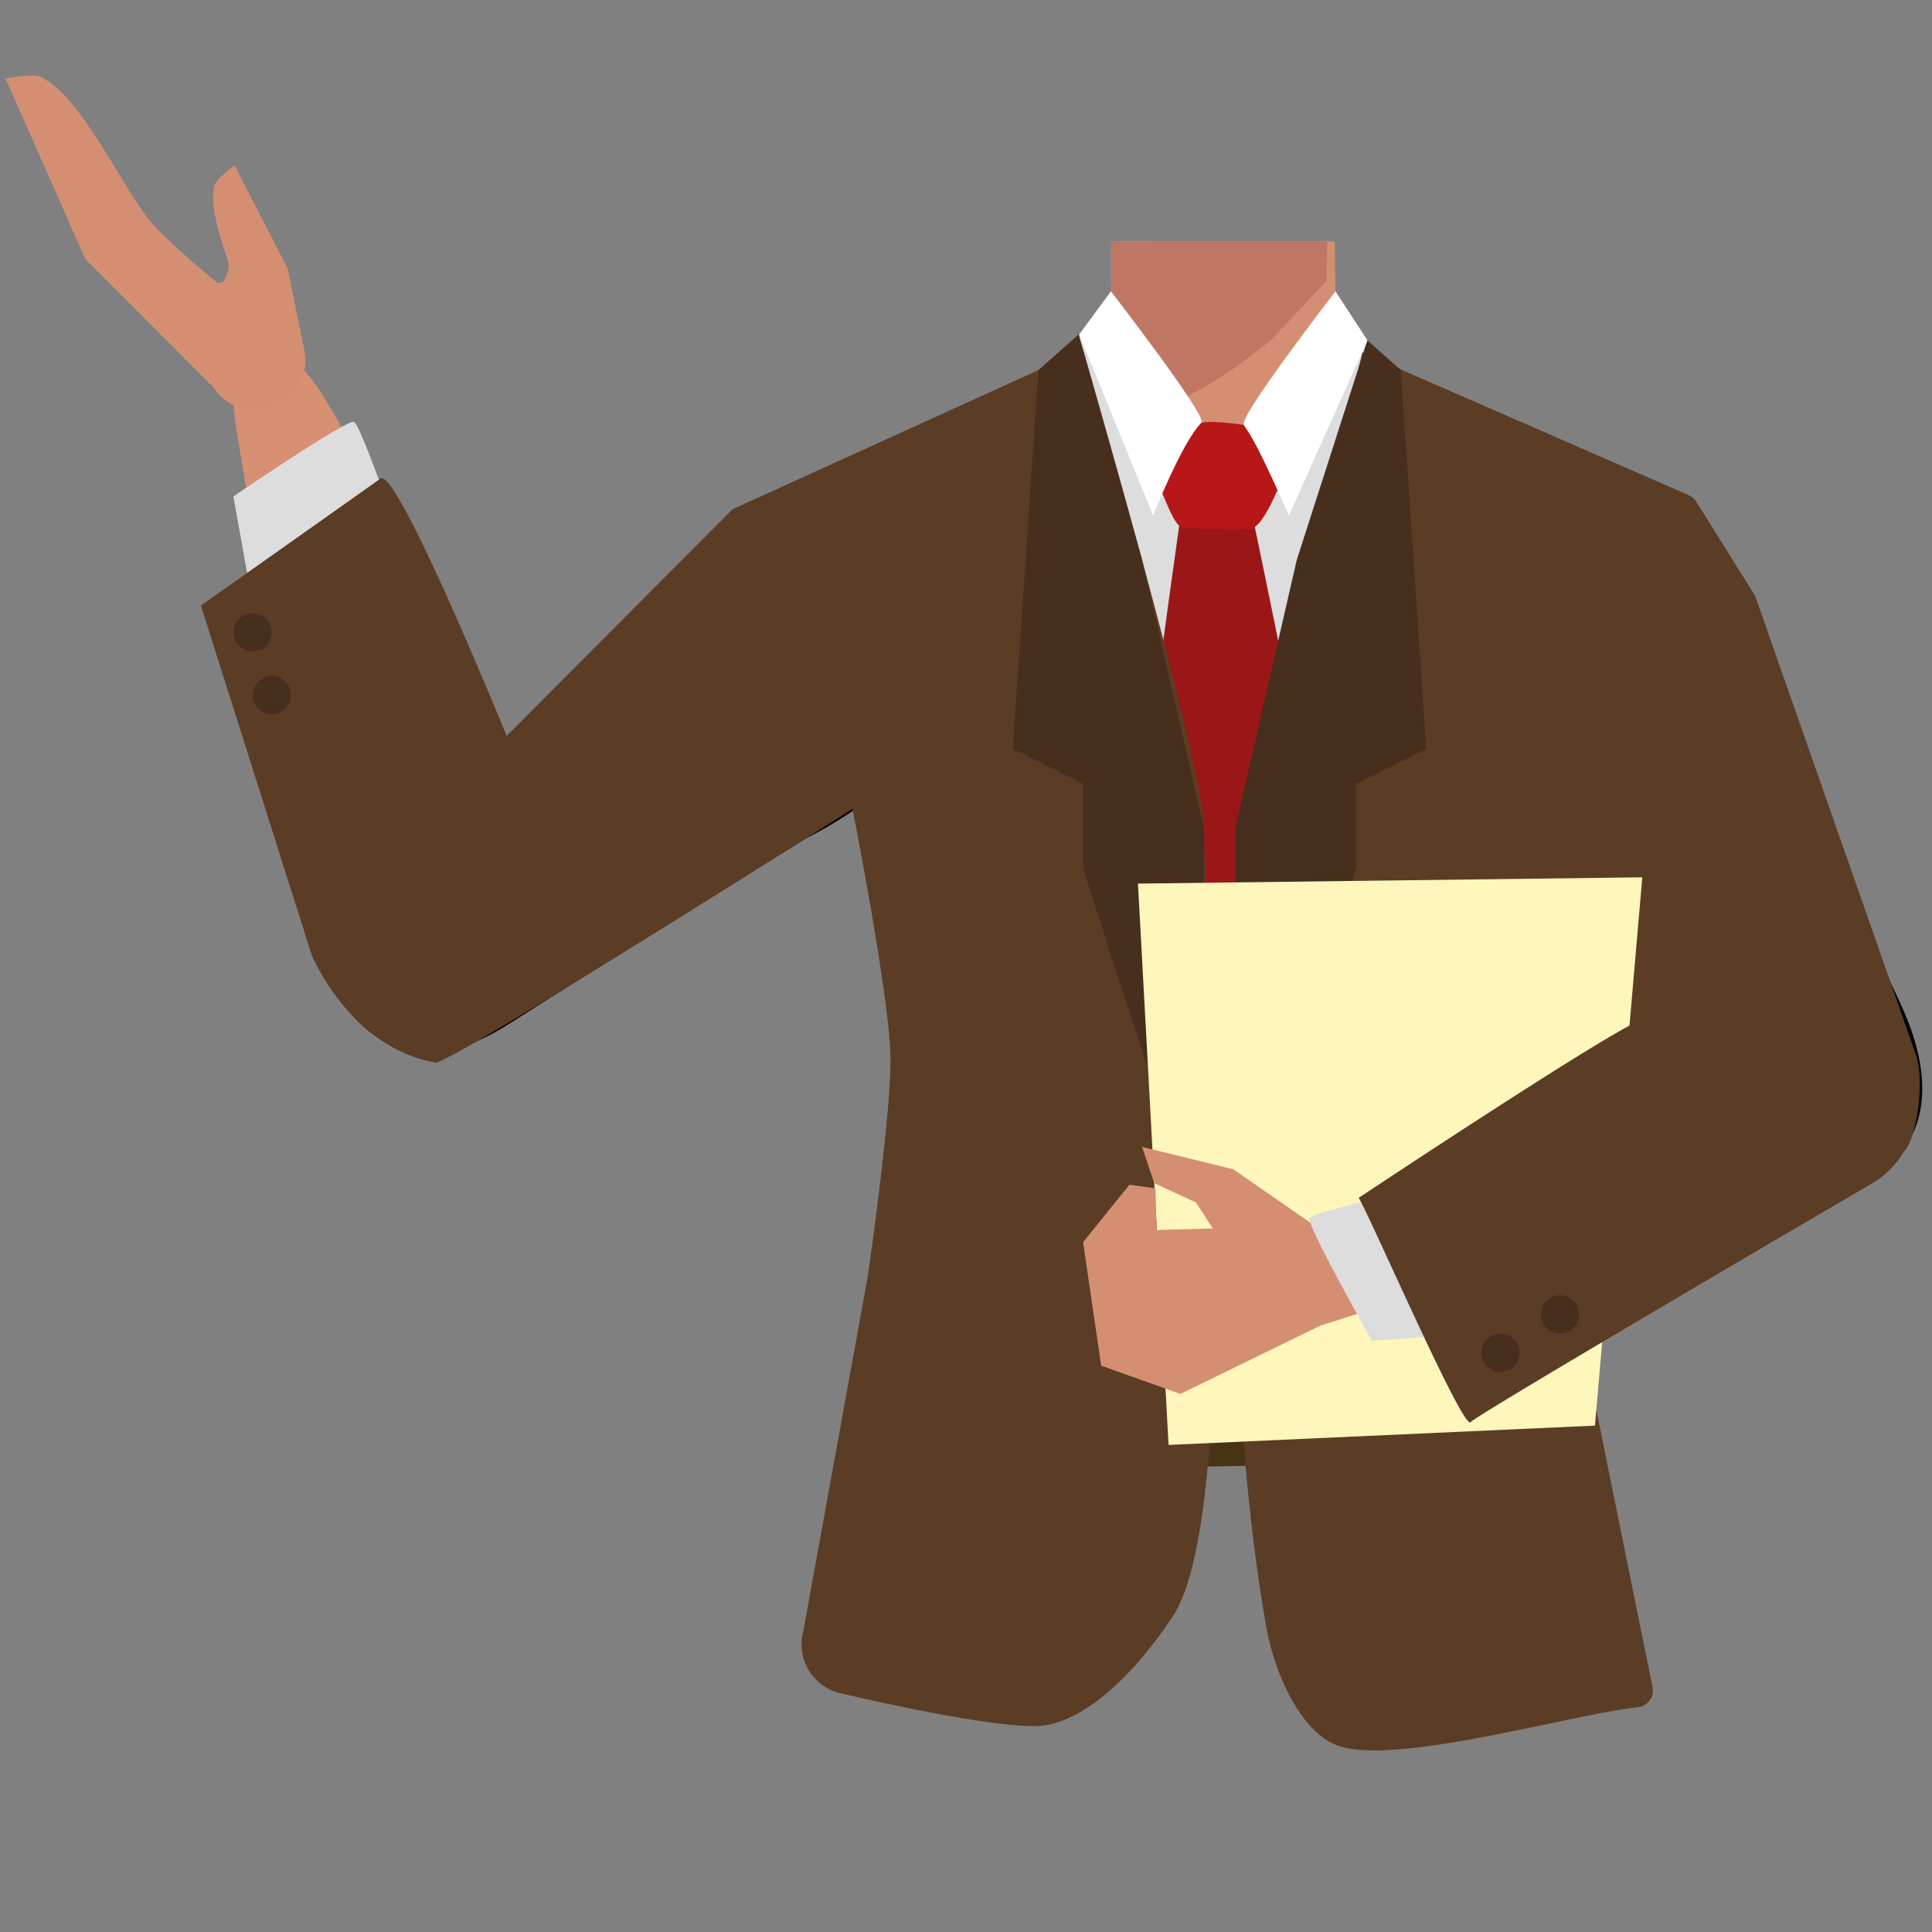 <svg xmlns="http://www.w3.org/2000/svg" viewBox="0 0 200 200"><rect x="0" y="0" width="200" height="200" fill="#808080" stroke="none"/><defs><style>.cls-1{fill:#d48f72;}.cls-2{fill:#bf7764;}.cls-3{fill:none;stroke:#000;stroke-miterlimit:10;stroke-width:3px;}.cls-4{fill:#d79072;}.cls-5{fill:#473415;}.cls-6{fill:#ddd;}.cls-7{fill:#9b1717;}.cls-8{fill:#5b3c25;}.cls-9{fill:#472e1d;}.cls-10{fill:#b81717;}.cls-11{fill:#fff;}.cls-12{fill:#fef6ba;}</style></defs><g id="Calque_5" data-name="Calque 5"><polygon points="56.25 164.39 56.3 164.38 56.25 164.36 56.25 164.39"/><polygon points="56.3 164.38 56.34 164.39 56.34 164.36 56.3 164.38"/><polygon points="56.25 164.39 56.3 164.38 56.25 164.36 56.25 164.39"/><polygon points="56.3 164.38 56.34 164.39 56.34 164.36 56.3 164.38"/><path class="cls-1" d="M177.32,64.46c-.25,16.28-11.1,14.07-15.62,17.93-5.33,4.57-3.51,21.22-7.28,27.14-1,1.63-4.82,4.28-6.7,3.85-5.31-1.22-10.19-13-14.74-16-2.69-1.74-10-1.53-12.8,0-4.77,2.61-9.44,14.78-14.74,16-1.88.43-5.66-2.22-6.7-3.85C95,103.61,96.79,87,91.45,82.39c-4.51-3.86-15.37-1.65-15.62-17.93-.18-11.27,14.83-15.83,14.83-15.83l17-8.44a13.5,13.5,0,0,0,4-3,13.32,13.32,0,0,0,3.37-7.5c0-.05,0-.1,0-.15s0-.2,0-.3a.22.22,0,0,0,0-.08c0-.35,0-.69,0-1v-1l0-2.15h22.74v1.07l0,3a11.88,11.88,0,0,0,.4,2.92,12.08,12.08,0,0,0,6.31,7.74l17.18,8.52a12.2,12.2,0,0,0,1.34.56C165.94,49.85,177.48,54.57,177.32,64.46Z"/><polygon class="cls-1" points="138.51 45.46 126.85 59.24 115.33 45.46 115.41 40.49 115.68 25 138.16 25 138.28 32.02 138.51 45.46"/><path class="cls-2" d="M137.4,25l-.09,4.1-5.71,6.08s-10,8.38-13.42,6.72c-.84-.41-1.81-.91-2.77-1.41-2.31-1.23-4.52-2.49-4.52-2.49a7.92,7.92,0,0,0,.77-.82,16.36,16.36,0,0,0,3.3-7c0-.15.05-.31.07-.48s0-.1,0-.15a2.66,2.66,0,0,0,0-.3.22.22,0,0,0,0-.08c0-.44,0-.93,0-1.44v-.56c0-.26,0-.53,0-.8,0-.46,0-.92,0-1.35Z"/><path class="cls-3" d="M152.05,61.26C151.49,73,159.57,84,159.57,84s13.21,22.86,17.49,30.54c2,3.63,6.1,11.25,15.28,6.47h0c7.56-3.95,5-11.91,3.44-15.56-3.23-7.43-11.35-21.8-13.23-29.59-1.39-5.8-1.29-15.29-8.85-22.17,0,0-5.57-6.3-13.51-3.28l-.32.12a12.15,12.15,0,0,0-7.82,10.78Z"/><path class="cls-4" d="M46.62,107.28c-8.29,1.53-12.68-7.49-14.08-10.86S30,85.62,29.39,82c-1.5-9.35-2.8-25.26-4.39-34.39-1-6-1.76-9.14,1.9-10.83,3.33-1.53,6.26,3.66,7.44,5.69,4.83,8.33,14.49,24.48,18.11,34,1.48,3.91,3.75,12.09,3.88,16.27C56.69,104.4,49,106.84,46.62,107.28Z"/><path class="cls-3" d="M100.13,69c-5,10.59-17.36,16.44-17.36,16.44S60.32,99.34,52.91,104.08c-3.49,2.24-10.69,7-16.51-1.53h0c-4.8-7,1.19-12.86,4.32-15.33,6.36-5,20.31-13.84,25.65-19.81,4-4.45,8.37-12.86,18.28-15.35,0,0,7.89-2.93,13.46,3.5l.22.25a12.16,12.16,0,0,1,1.8,13.2Z"/><polygon class="cls-5" points="92.92 152.42 93.55 142.88 159.26 142.88 160.11 151.15 92.92 152.42"/><path class="cls-4" d="M196.93,107.23c-3.83-7.52-13.65-5.52-17.18-4.58s-10.14,4.53-13.4,6.29c-8.33,4.5-21.76,13.14-30,17.43-5.4,2.82-8.32,4.16-7.44,8.09.81,3.57,6.72,2.74,9,2.45,9.55-1.23,28.25-3.38,38-6.3,4-1.2,11.88-4.38,15.28-6.82C200.76,117,198,109.41,196.93,107.23Z"/><path class="cls-1" d="M31.53,36.39l-1.74-8.57L24.28,17.11s-1.93,1.41-2.1,2.14c-.52,2.29.8,5.79,1.49,8a3.38,3.38,0,0,1-.51,1.87c-1.06.72-3.08-1.09-3.08-1.09l4.39,7.55Z"/><path class="cls-1" d="M29.33,34.64l-6.89,5.8L8.83,26.81.58,8.15s2.78-.58,3.6-.21c4.27,2,8.36,11.33,11.37,14.94C18.79,26.77,29.33,34.64,29.33,34.64Z"/><ellipse class="cls-1" cx="26.47" cy="37.35" rx="5.15" ry="5.13" transform="translate(-10.34 10.13) rotate(-18.18)"/><path class="cls-6" d="M104.92,42.27c.57-.56,7.38-8.61,8-8.61.29,0,5.84,13.41,12.31,13.59,7.82.22,15.3-13.59,15.3-13.59l3.8,5.94,2.12,68.05-41.53.57Z"/><path class="cls-6" d="M26.52,64.53,24.16,51.39s11.86-8.1,12.5-7.71,3.59,8.87,3.59,8.87Z"/><path class="cls-7" d="M122.09,54.28l7.75,0s6,28.72,5.75,29.59-3.94,22.63-3.88,23.15-5.34,6.79-5.34,6.79-5.42-7.83-5.7-8.7-2-19.67-2.4-20.37S122.09,54.28,122.09,54.28Z"/><path class="cls-8" d="M163.5,137.33l7.57,37.32a1.74,1.74,0,0,1-1.52,2.08c-7.05.78-24.58,5.94-30.81,4.06-3.62-1.09-6.64-6.66-7.69-12.58-5.12-29.06-3.64-75.24-2-82.2,2.15-9.15,9.4-38.07,11.5-47.44.24-1.08.49-2.09.49-2.09l1.64.75,32.07,14h0a1.79,1.79,0,0,1,.85.71l6,9.6a1.87,1.87,0,0,1,.16.35l16.66,47.54c.89,3.3-.25,9.2-1.51,9.94l-35,8.73a1.75,1.75,0,0,0-.91,2.17l2.43,6.87A2.17,2.17,0,0,1,163.5,137.33Z"/><path class="cls-8" d="M112.12,36.21s12.52,43,12.52,49.55,4.35,69.84-3.16,81.44c-2.78,4.3-8.67,11.49-14.42,11.49s-19.75-3.34-19.75-3.34A5.2,5.2,0,0,1,83.13,169l6.7-36.86s2.49-17.13,2.35-22.88c-.16-6.45-3.93-25.52-3.93-25.52S46.49,110.24,45.08,110c-8.95-1.6-12.83-11.19-12.83-11.19L20.8,62.69S38.89,49.91,39.39,49.54c1.69-1.26,13.06,26.64,13.06,26.64L75.83,52.72Z"/><path class="cls-9" d="M111.67,34.62l-4.17,3.69-2.65,39.22,7.27,3.62v8.74s11,34.71,11.69,33.66.83-32.16.83-32.16V85.76L118.24,58Z"/><path class="cls-10" d="M120,50.48c.39-.75,2.85-5.61,3.76-6.49.72-.7,5,0,5,0l3.79,6s-1.58,4.07-2.79,4.64c-.63.29-3.73.17-7.3,0C121.49,54.59,120.36,50.77,120,50.48Z"/><path class="cls-9" d="M141.55,35.23,145,38.31l2.64,39.22-7.26,3.62v8.74s-11,34.71-11.69,33.66-.83-32.16-.83-32.16V85.76L134.23,58Z"/><path class="cls-11" d="M138.25,30.16l3.3,5.07-8.12,18.14s-3.29-7.63-4.67-9.38C128.15,43.22,138.25,30.16,138.25,30.16Z"/><polygon class="cls-12" points="117.8 91.47 120.97 149.58 165.11 147.58 170.01 90.82 117.8 91.47"/><path class="cls-11" d="M115,30.16l-3.28,4.46,7.65,18.75s3-7.63,5-9.61C125,43.07,115,30.16,115,30.16Z"/><polygon class="cls-1" points="135.95 126.78 127.66 121.04 118.23 118.73 119.49 122.49 123.81 124.48 125.55 127.17 119.74 127.33 119.61 123.02 116.92 122.64 112.12 128.59 113.99 141.37 122.19 144.3 136.68 137.23 140.86 135.9 149.5 133.79 142.25 124.9 138.5 126.4 135.95 126.78"/><path class="cls-6" d="M155.33,137.87l-13.3.93s-6.91-12.16-6.46-12.73,9.18-2.52,9.18-2.52Z"/><path class="cls-8" d="M140.65,124c1.13,1.79,10.8,24.11,11.59,23.22s41.63-24.76,41.63-24.76l.1-.06a9,9,0,0,0,4.31-7.43l.12-5.17s-9.25-8.14-10.23-8.14-16.65,4.09-18.09,3.92S140.65,124,140.65,124Z"/><circle class="cls-9" cx="26.14" cy="65.45" r="1.98"/><circle class="cls-9" cx="28.13" cy="71.96" r="1.98"/><circle class="cls-9" cx="161.49" cy="136.07" r="1.98"/><circle class="cls-9" cx="155.33" cy="140.04" r="1.98"/></g></svg>